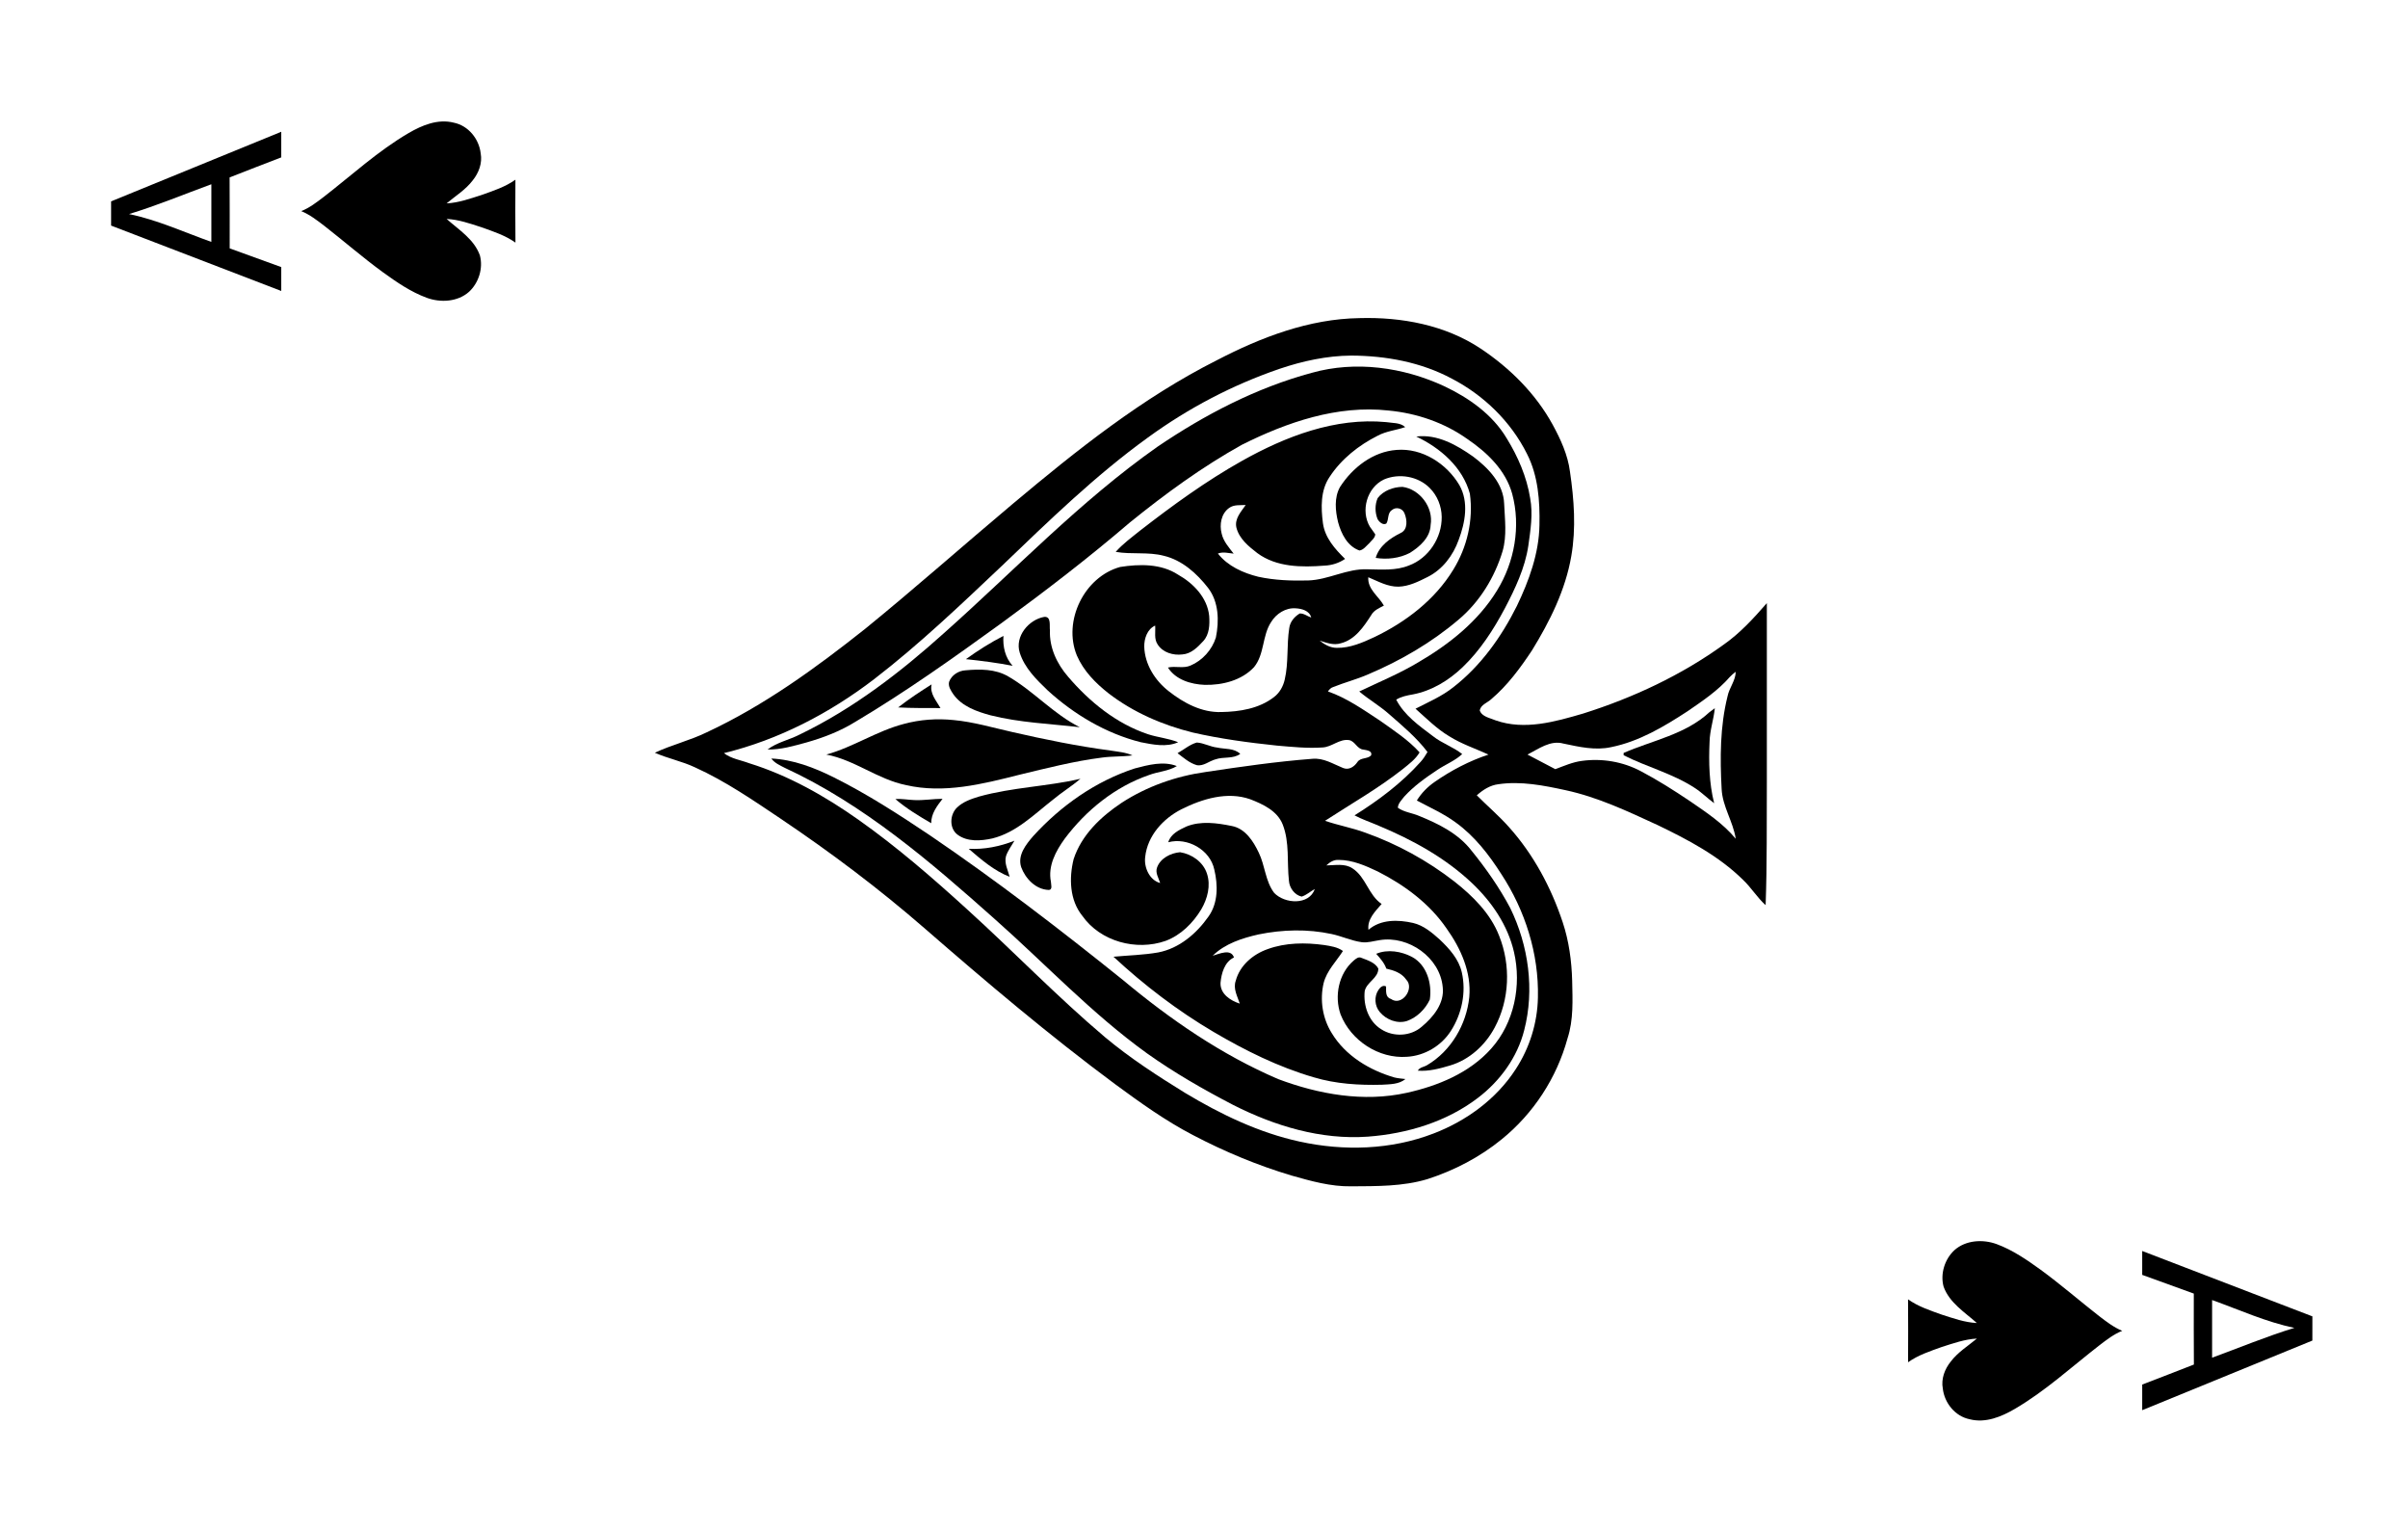 <svg width="85" height="54" viewBox="0 0 85 54" fill="none" xmlns="http://www.w3.org/2000/svg">
<path d="M14.427 4.694C14.902 4.417 15.46 4.187 16.018 4.329C16.532 4.433 16.911 4.903 16.968 5.414C17.031 5.755 16.9 6.101 16.687 6.365C16.437 6.695 16.079 6.915 15.764 7.177C16.192 7.156 16.6 7.008 17.005 6.879C17.414 6.732 17.837 6.596 18.194 6.341C18.189 7.081 18.188 7.821 18.195 8.561C17.834 8.305 17.409 8.168 16.997 8.02C16.595 7.891 16.191 7.746 15.765 7.726C16.196 8.111 16.737 8.441 16.94 9.013C17.061 9.464 16.899 9.981 16.557 10.297C16.157 10.654 15.552 10.688 15.064 10.509C14.501 10.302 14.002 9.958 13.519 9.609C12.807 9.09 12.141 8.511 11.447 7.969C11.191 7.773 10.933 7.573 10.633 7.45C10.929 7.334 11.181 7.136 11.432 6.945C12.418 6.181 13.345 5.326 14.427 4.694V4.694Z" fill="black"/>
<path d="M3.922 7.106C5.925 6.289 7.926 5.468 9.928 4.65C9.928 4.951 9.929 5.253 9.928 5.554C9.321 5.79 8.711 6.02 8.105 6.261C8.112 7.095 8.106 7.93 8.108 8.765C8.715 8.985 9.322 9.205 9.928 9.425C9.929 9.706 9.929 9.986 9.928 10.268C7.926 9.499 5.924 8.731 3.922 7.961C3.922 7.676 3.922 7.391 3.922 7.106V7.106ZM4.556 7.554C5.561 7.762 6.499 8.194 7.461 8.537C7.462 7.858 7.462 7.18 7.461 6.502C6.494 6.856 5.541 7.253 4.556 7.554Z" fill="black"/>
<path d="M71.119 49.72C70.644 49.997 70.086 50.227 69.529 50.084C69.015 49.981 68.636 49.51 68.579 49C68.515 48.659 68.646 48.313 68.859 48.049C69.11 47.718 69.467 47.499 69.782 47.237C69.354 47.258 68.946 47.406 68.541 47.534C68.132 47.682 67.709 47.818 67.353 48.073C67.357 47.333 67.358 46.593 67.352 45.852C67.712 46.109 68.137 46.246 68.549 46.394C68.951 46.522 69.356 46.668 69.781 46.688C69.35 46.303 68.809 45.972 68.606 45.401C68.485 44.95 68.647 44.433 68.989 44.117C69.389 43.76 69.994 43.725 70.482 43.904C71.045 44.112 71.544 44.456 72.027 44.804C72.739 45.324 73.405 45.903 74.099 46.445C74.355 46.641 74.613 46.84 74.913 46.964C74.617 47.079 74.365 47.278 74.115 47.468C73.128 48.233 72.202 49.087 71.119 49.72V49.72Z" fill="black"/>
<path d="M81.624 47.307C79.621 48.124 77.62 48.946 75.618 49.764C75.618 49.462 75.617 49.161 75.618 48.859C76.225 48.624 76.836 48.393 77.442 48.153C77.434 47.318 77.44 46.484 77.439 45.649C76.832 45.428 76.225 45.209 75.618 44.989C75.617 44.708 75.617 44.427 75.618 44.146C77.62 44.915 79.623 45.683 81.625 46.453C81.624 46.738 81.625 47.023 81.624 47.307V47.307ZM80.99 46.859C79.985 46.651 79.048 46.22 78.085 45.877C78.085 46.556 78.084 47.234 78.085 47.912C79.052 47.558 80.005 47.161 80.99 46.859Z" fill="black"/>
<path d="M42.96 12.709C44.517 11.9 46.21 11.253 47.985 11.226C49.473 11.183 51.012 11.468 52.267 12.302C53.3 12.99 54.209 13.893 54.808 14.987C55.09 15.504 55.342 16.052 55.418 16.642C55.563 17.628 55.638 18.638 55.465 19.625C55.259 20.821 54.709 21.925 54.078 22.95C53.666 23.573 53.214 24.186 52.641 24.672C52.505 24.799 52.273 24.866 52.233 25.068C52.308 25.296 52.598 25.335 52.794 25.421C53.811 25.779 54.891 25.471 55.884 25.18C57.649 24.623 59.352 23.828 60.855 22.74C61.432 22.335 61.906 21.812 62.368 21.284C62.371 23.375 62.369 25.466 62.368 27.557C62.36 29.019 62.378 30.481 62.325 31.942C62.025 31.673 61.817 31.321 61.524 31.045C60.666 30.201 59.587 29.634 58.512 29.116C57.461 28.632 56.403 28.13 55.264 27.885C54.49 27.717 53.688 27.558 52.894 27.674C52.599 27.708 52.347 27.873 52.129 28.066C52.505 28.444 52.913 28.79 53.267 29.189C54.132 30.154 54.755 31.32 55.162 32.546C55.383 33.21 55.477 33.911 55.496 34.609C55.51 35.289 55.547 35.988 55.332 36.644C54.952 38.036 54.129 39.298 53.008 40.205C52.235 40.835 51.334 41.305 50.386 41.61C49.515 41.872 48.595 41.858 47.696 41.864C46.973 41.876 46.273 41.677 45.584 41.482C44.384 41.123 43.221 40.638 42.111 40.056C41.141 39.552 40.25 38.911 39.37 38.265C37.033 36.532 34.812 34.651 32.617 32.742C31.022 31.356 29.33 30.085 27.578 28.905C26.595 28.246 25.612 27.567 24.53 27.078C24.074 26.863 23.575 26.767 23.115 26.563C23.71 26.284 24.357 26.131 24.949 25.842C26.977 24.896 28.8 23.572 30.546 22.185C32.308 20.751 34.008 19.243 35.747 17.782C38.001 15.892 40.321 14.038 42.96 12.709V12.709ZM45.165 13.016C43.508 13.583 41.939 14.407 40.523 15.438C38.667 16.778 37.023 18.38 35.374 19.96C33.912 21.343 32.453 22.736 30.858 23.965C29.285 25.17 27.484 26.107 25.554 26.577C25.81 26.777 26.149 26.821 26.447 26.934C27.839 27.366 29.12 28.093 30.306 28.93C31.66 29.887 32.915 30.975 34.139 32.09C35.778 33.576 37.315 35.172 39.005 36.601C39.888 37.339 40.856 37.966 41.835 38.569C43.093 39.325 44.437 39.972 45.879 40.286C47.437 40.627 49.103 40.578 50.6 40.001C51.763 39.556 52.822 38.784 53.503 37.731C53.994 36.981 54.271 36.094 54.287 35.197C54.323 33.658 53.836 32.127 52.994 30.844C52.558 30.161 52.051 29.504 51.388 29.026C50.963 28.712 50.477 28.498 50.013 28.249C50.173 27.988 50.391 27.767 50.642 27.593C51.226 27.186 51.865 26.853 52.542 26.628C52.078 26.415 51.589 26.255 51.156 25.982C50.713 25.718 50.35 25.349 49.966 25.01C50.421 24.777 50.896 24.573 51.299 24.253C52.269 23.5 52.999 22.475 53.544 21.384C53.972 20.491 54.324 19.532 54.341 18.531C54.359 17.678 54.296 16.788 53.901 16.016C53.333 14.878 52.377 13.949 51.252 13.364C50.164 12.78 48.92 12.553 47.695 12.548C46.832 12.555 45.979 12.74 45.165 13.016V13.016ZM61.057 23.893C60.637 24.376 60.098 24.735 59.574 25.096C58.741 25.64 57.861 26.166 56.874 26.365C56.311 26.49 55.743 26.356 55.192 26.241C54.726 26.109 54.311 26.429 53.919 26.628C54.247 26.799 54.573 26.972 54.901 27.143C55.208 27.029 55.511 26.893 55.839 26.851C56.55 26.753 57.293 26.879 57.927 27.218C58.521 27.531 59.088 27.892 59.646 28.266C60.223 28.662 60.819 29.054 61.27 29.599C61.179 28.993 60.801 28.464 60.772 27.843C60.713 26.752 60.714 25.64 60.98 24.573C61.04 24.27 61.265 24.02 61.269 23.706C61.193 23.762 61.122 23.824 61.057 23.893Z" fill="black"/>
<path d="M46.307 13.156C47.854 12.721 49.535 12.959 50.979 13.628C51.851 14.04 52.683 14.626 53.185 15.468C53.583 16.114 53.892 16.826 54.013 17.579C54.118 18.137 54.026 18.705 53.948 19.261C53.83 20.048 53.483 20.773 53.117 21.472C52.716 22.225 52.246 22.955 51.625 23.548C51.14 24.011 50.543 24.377 49.878 24.504C49.673 24.54 49.465 24.579 49.285 24.69C49.569 25.242 50.096 25.613 50.58 25.977C50.899 26.231 51.296 26.357 51.614 26.61C51.356 26.851 51.02 26.976 50.732 27.173C50.316 27.449 49.903 27.742 49.566 28.114C49.477 28.232 49.351 28.348 49.342 28.504C49.564 28.664 49.853 28.687 50.101 28.796C50.782 29.073 51.478 29.417 51.937 30.011C52.454 30.646 52.926 31.321 53.31 32.044C53.956 33.368 54.174 34.925 53.802 36.359C53.56 37.312 52.952 38.145 52.177 38.737C51.065 39.59 49.668 40.007 48.284 40.111C46.629 40.23 44.993 39.734 43.53 38.992C42.481 38.447 41.453 37.857 40.489 37.172C38.543 35.771 36.898 34.013 35.108 32.428C32.837 30.405 30.487 28.384 27.703 27.097C27.532 27.008 27.343 26.928 27.227 26.767C27.997 26.803 28.732 27.085 29.416 27.424C30.603 28.016 31.72 28.736 32.82 29.474C35.172 31.071 37.427 32.807 39.643 34.587C41.308 35.976 43.117 37.222 45.116 38.079C46.55 38.618 48.135 38.901 49.652 38.565C50.756 38.321 51.871 37.865 52.638 37.004C53.451 36.096 53.715 34.774 53.443 33.6C53.225 32.65 52.652 31.816 51.95 31.154C51.006 30.265 49.852 29.632 48.661 29.137C48.38 29.014 48.086 28.918 47.814 28.773C48.666 28.241 49.477 27.632 50.149 26.882C50.244 26.778 50.317 26.658 50.389 26.537C50.004 26.03 49.512 25.619 49.035 25.202C48.704 24.908 48.319 24.686 47.98 24.402C48.679 24.067 49.402 23.771 50.07 23.369C51.156 22.735 52.181 21.923 52.844 20.837C53.464 19.832 53.688 18.572 53.379 17.426C53.15 16.599 52.503 15.975 51.814 15.505C50.994 14.917 50.013 14.581 49.013 14.487C47.209 14.288 45.432 14.898 43.84 15.694C42.436 16.475 41.133 17.426 39.886 18.435C38.429 19.683 36.906 20.852 35.358 21.984C33.674 23.203 31.978 24.412 30.19 25.474C29.655 25.806 29.063 26.032 28.459 26.203C28.013 26.324 27.56 26.459 27.094 26.449C27.433 26.191 27.867 26.11 28.242 25.914C30.115 25.009 31.779 23.73 33.319 22.344C35.812 20.129 38.121 17.688 40.859 15.764C42.53 14.632 44.351 13.682 46.307 13.156V13.156Z" fill="black"/>
<path d="M43.838 16.265C45.381 15.4 47.131 14.725 48.931 14.896C49.155 14.934 49.425 14.906 49.603 15.072C49.282 15.183 48.935 15.212 48.632 15.375C47.962 15.712 47.348 16.197 46.934 16.829C46.609 17.305 46.627 17.914 46.698 18.461C46.767 18.976 47.123 19.375 47.48 19.723C47.266 19.869 47.016 19.949 46.758 19.96C45.953 20.023 45.062 20.021 44.383 19.519C44.077 19.283 43.742 19.012 43.644 18.62C43.571 18.307 43.809 18.057 43.972 17.821C43.776 17.833 43.555 17.801 43.387 17.925C43.106 18.123 43.04 18.514 43.123 18.829C43.184 19.105 43.381 19.32 43.547 19.537C43.363 19.52 43.171 19.463 42.991 19.534C43.336 19.977 43.882 20.221 44.416 20.353C44.991 20.478 45.586 20.499 46.173 20.484C46.894 20.463 47.55 20.057 48.277 20.09C48.764 20.096 49.27 20.144 49.732 19.956C50.427 19.701 50.901 18.975 50.891 18.24C50.886 17.863 50.736 17.487 50.467 17.22C50.057 16.805 49.385 16.692 48.853 16.92C48.252 17.204 48.019 18.026 48.358 18.592C48.417 18.682 48.488 18.764 48.545 18.855C48.539 18.988 48.41 19.072 48.334 19.169C48.228 19.263 48.137 19.401 47.989 19.427C47.562 19.278 47.344 18.835 47.233 18.427C47.135 18.024 47.091 17.565 47.299 17.189C47.741 16.501 48.463 15.936 49.301 15.877C50.204 15.804 51.068 16.362 51.516 17.122C51.854 17.719 51.719 18.443 51.489 19.053C51.294 19.601 50.919 20.099 50.391 20.362C50.07 20.523 49.734 20.691 49.369 20.703C48.984 20.711 48.643 20.513 48.299 20.37C48.269 20.797 48.666 21.039 48.85 21.371C48.684 21.459 48.497 21.534 48.402 21.708C48.137 22.119 47.832 22.575 47.328 22.701C47.075 22.781 46.822 22.683 46.582 22.606C46.755 22.746 46.957 22.862 47.186 22.862C47.657 22.871 48.099 22.676 48.518 22.481C49.627 21.949 50.652 21.166 51.299 20.104C51.789 19.311 52.013 18.348 51.885 17.422C51.631 16.487 50.842 15.807 49.993 15.405C50.733 15.312 51.418 15.702 52.001 16.113C52.536 16.514 53.071 17.067 53.095 17.776C53.119 18.331 53.197 18.902 53.041 19.445C52.761 20.377 52.23 21.242 51.482 21.87C50.529 22.679 49.435 23.315 48.286 23.801C47.889 23.973 47.468 24.082 47.066 24.243C46.982 24.267 46.923 24.33 46.875 24.4C47.544 24.633 48.127 25.046 48.714 25.432C49.2 25.778 49.708 26.106 50.11 26.551C49.968 26.792 49.739 26.96 49.526 27.133C48.66 27.818 47.696 28.364 46.772 28.965C47.239 29.126 47.728 29.212 48.192 29.383C49.323 29.785 50.39 30.371 51.339 31.108C51.992 31.623 52.613 32.236 52.919 33.026C53.333 34.058 53.29 35.277 52.761 36.261C52.43 36.882 51.869 37.398 51.186 37.6C50.818 37.709 50.436 37.813 50.048 37.782C50.114 37.659 50.269 37.655 50.378 37.586C51.222 37.087 51.764 36.154 51.864 35.188C51.944 34.31 51.564 33.467 51.065 32.768C50.461 31.885 49.577 31.232 48.632 30.753C48.199 30.547 47.741 30.346 47.254 30.345C47.084 30.334 46.937 30.425 46.819 30.539C47.126 30.538 47.468 30.459 47.742 30.644C48.215 30.949 48.303 31.584 48.77 31.9C48.546 32.16 48.257 32.436 48.305 32.812C48.738 32.437 49.352 32.45 49.881 32.57C50.25 32.657 50.549 32.911 50.824 33.158C51.161 33.479 51.494 33.846 51.6 34.312C51.762 35.017 51.601 35.78 51.212 36.384C50.876 36.908 50.285 37.258 49.663 37.293C48.668 37.367 47.683 36.719 47.321 35.797C47.095 35.151 47.252 34.357 47.779 33.902C47.855 33.838 47.953 33.747 48.06 33.803C48.275 33.886 48.536 33.964 48.653 34.178C48.658 34.52 48.234 34.659 48.172 34.98C48.12 35.485 48.308 36.046 48.757 36.322C49.186 36.601 49.794 36.573 50.183 36.234C50.594 35.893 50.992 35.407 50.927 34.837C50.833 33.789 49.721 33.008 48.702 33.176C48.491 33.206 48.281 33.277 48.068 33.249C47.7 33.199 47.362 33.035 47.001 32.96C46.154 32.778 45.27 32.802 44.424 32.975C43.843 33.107 43.24 33.3 42.806 33.727C43.036 33.663 43.452 33.463 43.558 33.789C43.227 33.938 43.112 34.352 43.083 34.685C43.069 35.076 43.434 35.311 43.763 35.416C43.679 35.157 43.52 34.886 43.621 34.609C43.764 34.068 44.23 33.675 44.744 33.494C45.38 33.262 46.077 33.257 46.741 33.349C46.97 33.386 47.212 33.418 47.405 33.559C47.168 33.929 46.835 34.253 46.723 34.691C46.582 35.288 46.684 35.938 47.01 36.459C47.493 37.257 48.341 37.766 49.219 38.022C49.347 38.055 49.48 38.062 49.611 38.078C49.38 38.269 49.066 38.261 48.783 38.279C47.974 38.3 47.154 38.251 46.375 38.017C45.126 37.654 43.952 37.071 42.834 36.413C41.563 35.664 40.386 34.765 39.305 33.762C39.832 33.713 40.363 33.702 40.886 33.61C41.624 33.468 42.235 32.947 42.657 32.346C43.001 31.868 42.995 31.233 42.863 30.683C42.714 29.985 41.917 29.541 41.239 29.722C41.324 29.427 41.624 29.285 41.88 29.166C42.388 28.961 42.959 29.042 43.48 29.148C43.957 29.238 44.241 29.684 44.434 30.091C44.656 30.547 44.664 31.097 44.977 31.509C45.345 31.896 46.209 31.956 46.412 31.371C46.256 31.458 46.121 31.585 45.949 31.64C45.699 31.587 45.513 31.331 45.498 31.079C45.424 30.419 45.526 29.728 45.279 29.097C45.089 28.615 44.585 28.38 44.132 28.205C43.325 27.92 42.441 28.189 41.706 28.557C41.056 28.886 40.504 29.493 40.424 30.241C40.376 30.609 40.575 31.06 40.953 31.161C40.899 30.983 40.77 30.799 40.845 30.607C40.965 30.283 41.327 30.101 41.656 30.074C42.07 30.139 42.472 30.417 42.604 30.828C42.746 31.251 42.622 31.716 42.403 32.09C42.111 32.574 41.683 33.001 41.146 33.202C40.112 33.566 38.842 33.227 38.203 32.316C37.755 31.762 37.733 30.986 37.897 30.322C38.174 29.467 38.861 28.816 39.593 28.33C40.485 27.75 41.512 27.389 42.565 27.242C43.811 27.054 45.06 26.875 46.317 26.778C46.717 26.735 47.059 26.962 47.413 27.103C47.617 27.184 47.802 27.057 47.913 26.895C48.022 26.724 48.266 26.793 48.397 26.659C48.453 26.489 48.238 26.475 48.128 26.452C47.903 26.436 47.835 26.156 47.623 26.118C47.281 26.065 47.017 26.361 46.685 26.377C46.147 26.414 45.608 26.357 45.072 26.311C44.074 26.206 43.077 26.073 42.098 25.849C41.036 25.585 40.007 25.14 39.136 24.471C38.675 24.11 38.247 23.676 38.012 23.131C37.512 21.916 38.274 20.355 39.54 20.008C40.221 19.901 40.984 19.887 41.584 20.279C42.125 20.583 42.618 21.09 42.683 21.735C42.704 22.039 42.693 22.388 42.473 22.625C42.276 22.839 42.046 23.073 41.738 23.094C41.415 23.135 41.045 23.029 40.864 22.742C40.73 22.546 40.794 22.298 40.776 22.076C40.497 22.2 40.386 22.536 40.391 22.821C40.409 23.445 40.772 24.016 41.255 24.392C41.783 24.808 42.422 25.151 43.112 25.127C43.758 25.116 44.444 25.007 44.968 24.601C45.169 24.451 45.296 24.221 45.35 23.979C45.489 23.385 45.414 22.767 45.509 22.167C45.536 21.945 45.692 21.759 45.88 21.649C46.026 21.641 46.149 21.748 46.285 21.792C46.223 21.55 45.957 21.48 45.74 21.467C45.386 21.439 45.05 21.655 44.87 21.95C44.55 22.434 44.64 23.086 44.266 23.543C43.828 24.013 43.149 24.181 42.526 24.168C42.041 24.149 41.501 23.989 41.227 23.557C41.49 23.493 41.77 23.6 42.025 23.486C42.444 23.309 42.783 22.932 42.919 22.499C43.039 21.912 43.024 21.241 42.644 20.746C42.246 20.235 41.728 19.767 41.081 19.613C40.526 19.467 39.946 19.573 39.383 19.475C39.637 19.189 39.949 18.963 40.244 18.724C41.392 17.834 42.57 16.977 43.838 16.265V16.265Z" fill="black"/>
<path d="M48.63 17.578C48.829 17.313 49.182 17.185 49.507 17.181C50.12 17.263 50.605 17.909 50.5 18.524C50.485 18.969 50.118 19.29 49.769 19.51C49.403 19.701 48.965 19.753 48.561 19.687C48.683 19.263 49.069 18.993 49.446 18.807C49.704 18.686 49.67 18.336 49.577 18.114C49.511 17.938 49.276 17.873 49.133 18C48.969 18.106 49.029 18.328 48.938 18.473C48.823 18.549 48.684 18.418 48.629 18.323C48.532 18.09 48.529 17.809 48.63 17.578V17.578Z" fill="black"/>
<path d="M35.995 23.03C35.816 22.459 36.314 21.863 36.863 21.769C37.117 21.75 37.038 22.087 37.062 22.246C37.037 22.853 37.31 23.428 37.701 23.879C38.459 24.767 39.407 25.538 40.526 25.911C40.876 26.025 41.247 26.054 41.588 26.193C41.172 26.377 40.693 26.275 40.263 26.191C39.038 25.881 37.918 25.215 36.987 24.368C36.587 23.984 36.165 23.573 35.995 23.03Z" fill="black"/>
<path d="M34.096 23.261C34.518 22.957 34.958 22.678 35.421 22.44C35.393 22.82 35.483 23.208 35.744 23.495C35.199 23.39 34.648 23.319 34.096 23.261V23.261Z" fill="black"/>
<path d="M33.501 24.064C33.588 23.822 33.836 23.667 34.088 23.654C34.592 23.609 35.136 23.605 35.587 23.869C36.485 24.386 37.184 25.196 38.115 25.662C37.064 25.541 35.998 25.502 34.968 25.243C34.481 25.111 33.955 24.929 33.651 24.499C33.567 24.372 33.464 24.224 33.501 24.064V24.064Z" fill="black"/>
<path d="M31.704 24.964C32.08 24.669 32.481 24.406 32.885 24.151C32.811 24.472 33.053 24.729 33.198 24.987C32.7 24.985 32.202 24.992 31.704 24.964Z" fill="black"/>
<path d="M60.337 25.136C60.386 25.1 60.484 25.028 60.532 24.991C60.492 25.39 60.354 25.774 60.346 26.178C60.314 26.902 60.33 27.638 60.508 28.344C60.27 28.17 60.062 27.958 59.813 27.799C59.039 27.295 58.13 27.067 57.313 26.652C57.313 26.632 57.313 26.591 57.312 26.571C58.331 26.126 59.499 25.917 60.337 25.136V25.136Z" fill="black"/>
<path d="M31.904 25.547C32.474 25.392 33.073 25.349 33.661 25.41C34.364 25.475 35.043 25.678 35.73 25.832C36.875 26.094 38.028 26.33 39.194 26.485C39.457 26.528 39.73 26.546 39.976 26.657C39.618 26.706 39.253 26.685 38.895 26.735C37.911 26.86 36.947 27.108 35.984 27.34C34.685 27.669 33.316 28.015 31.978 27.704C30.982 27.503 30.169 26.815 29.168 26.628C30.118 26.366 30.949 25.795 31.904 25.547V25.547Z" fill="black"/>
<path d="M41.566 26.579C41.792 26.453 41.993 26.274 42.245 26.203C42.492 26.217 42.716 26.353 42.963 26.38C43.237 26.442 43.561 26.394 43.78 26.604C43.523 26.791 43.189 26.695 42.904 26.797C42.681 26.854 42.487 27.047 42.244 27.001C41.985 26.926 41.777 26.74 41.566 26.579V26.579Z" fill="black"/>
<path d="M40.057 27.117C40.533 26.992 41.066 26.848 41.542 27.034C41.242 27.216 40.883 27.227 40.561 27.349C39.364 27.761 38.339 28.59 37.585 29.595C37.27 30.029 36.984 30.559 37.096 31.114C37.096 31.206 37.169 31.403 37.016 31.405C36.563 31.39 36.197 31.007 36.048 30.604C35.908 30.184 36.214 29.802 36.471 29.505C37.446 28.434 38.675 27.566 40.057 27.117V27.117Z" fill="black"/>
<path d="M34.558 28.11C35.73 27.783 36.958 27.756 38.14 27.482C37.828 27.747 37.476 27.962 37.162 28.225C36.498 28.743 35.871 29.381 35.027 29.588C34.622 29.677 34.144 29.715 33.794 29.45C33.498 29.22 33.527 28.736 33.788 28.491C34 28.29 34.285 28.193 34.558 28.11V28.11Z" fill="black"/>
<path d="M31.605 28.197C31.828 28.181 32.05 28.225 32.273 28.234C32.607 28.25 32.938 28.189 33.271 28.189C33.075 28.443 32.868 28.711 32.871 29.05C32.431 28.794 31.991 28.529 31.605 28.197V28.197Z" fill="black"/>
<path d="M34.195 29.954C34.75 29.981 35.296 29.872 35.809 29.668C35.707 29.845 35.58 30.012 35.512 30.207C35.443 30.459 35.576 30.703 35.64 30.942C35.089 30.729 34.638 30.334 34.195 29.954Z" fill="black"/>
<path d="M48.578 33.659C48.983 33.488 49.468 33.571 49.848 33.772C50.37 34.058 50.554 34.716 50.471 35.273C50.315 35.61 50.019 35.903 49.666 36.029C49.321 36.139 48.934 35.984 48.707 35.716C48.522 35.501 48.498 35.164 48.661 34.929C48.717 34.844 48.818 34.749 48.927 34.811C48.931 34.974 48.896 35.191 49.096 35.25C49.481 35.532 49.947 34.881 49.638 34.569C49.475 34.333 49.2 34.242 48.936 34.182C48.864 33.977 48.719 33.818 48.578 33.659V33.659Z" fill="black"/>
</svg>
